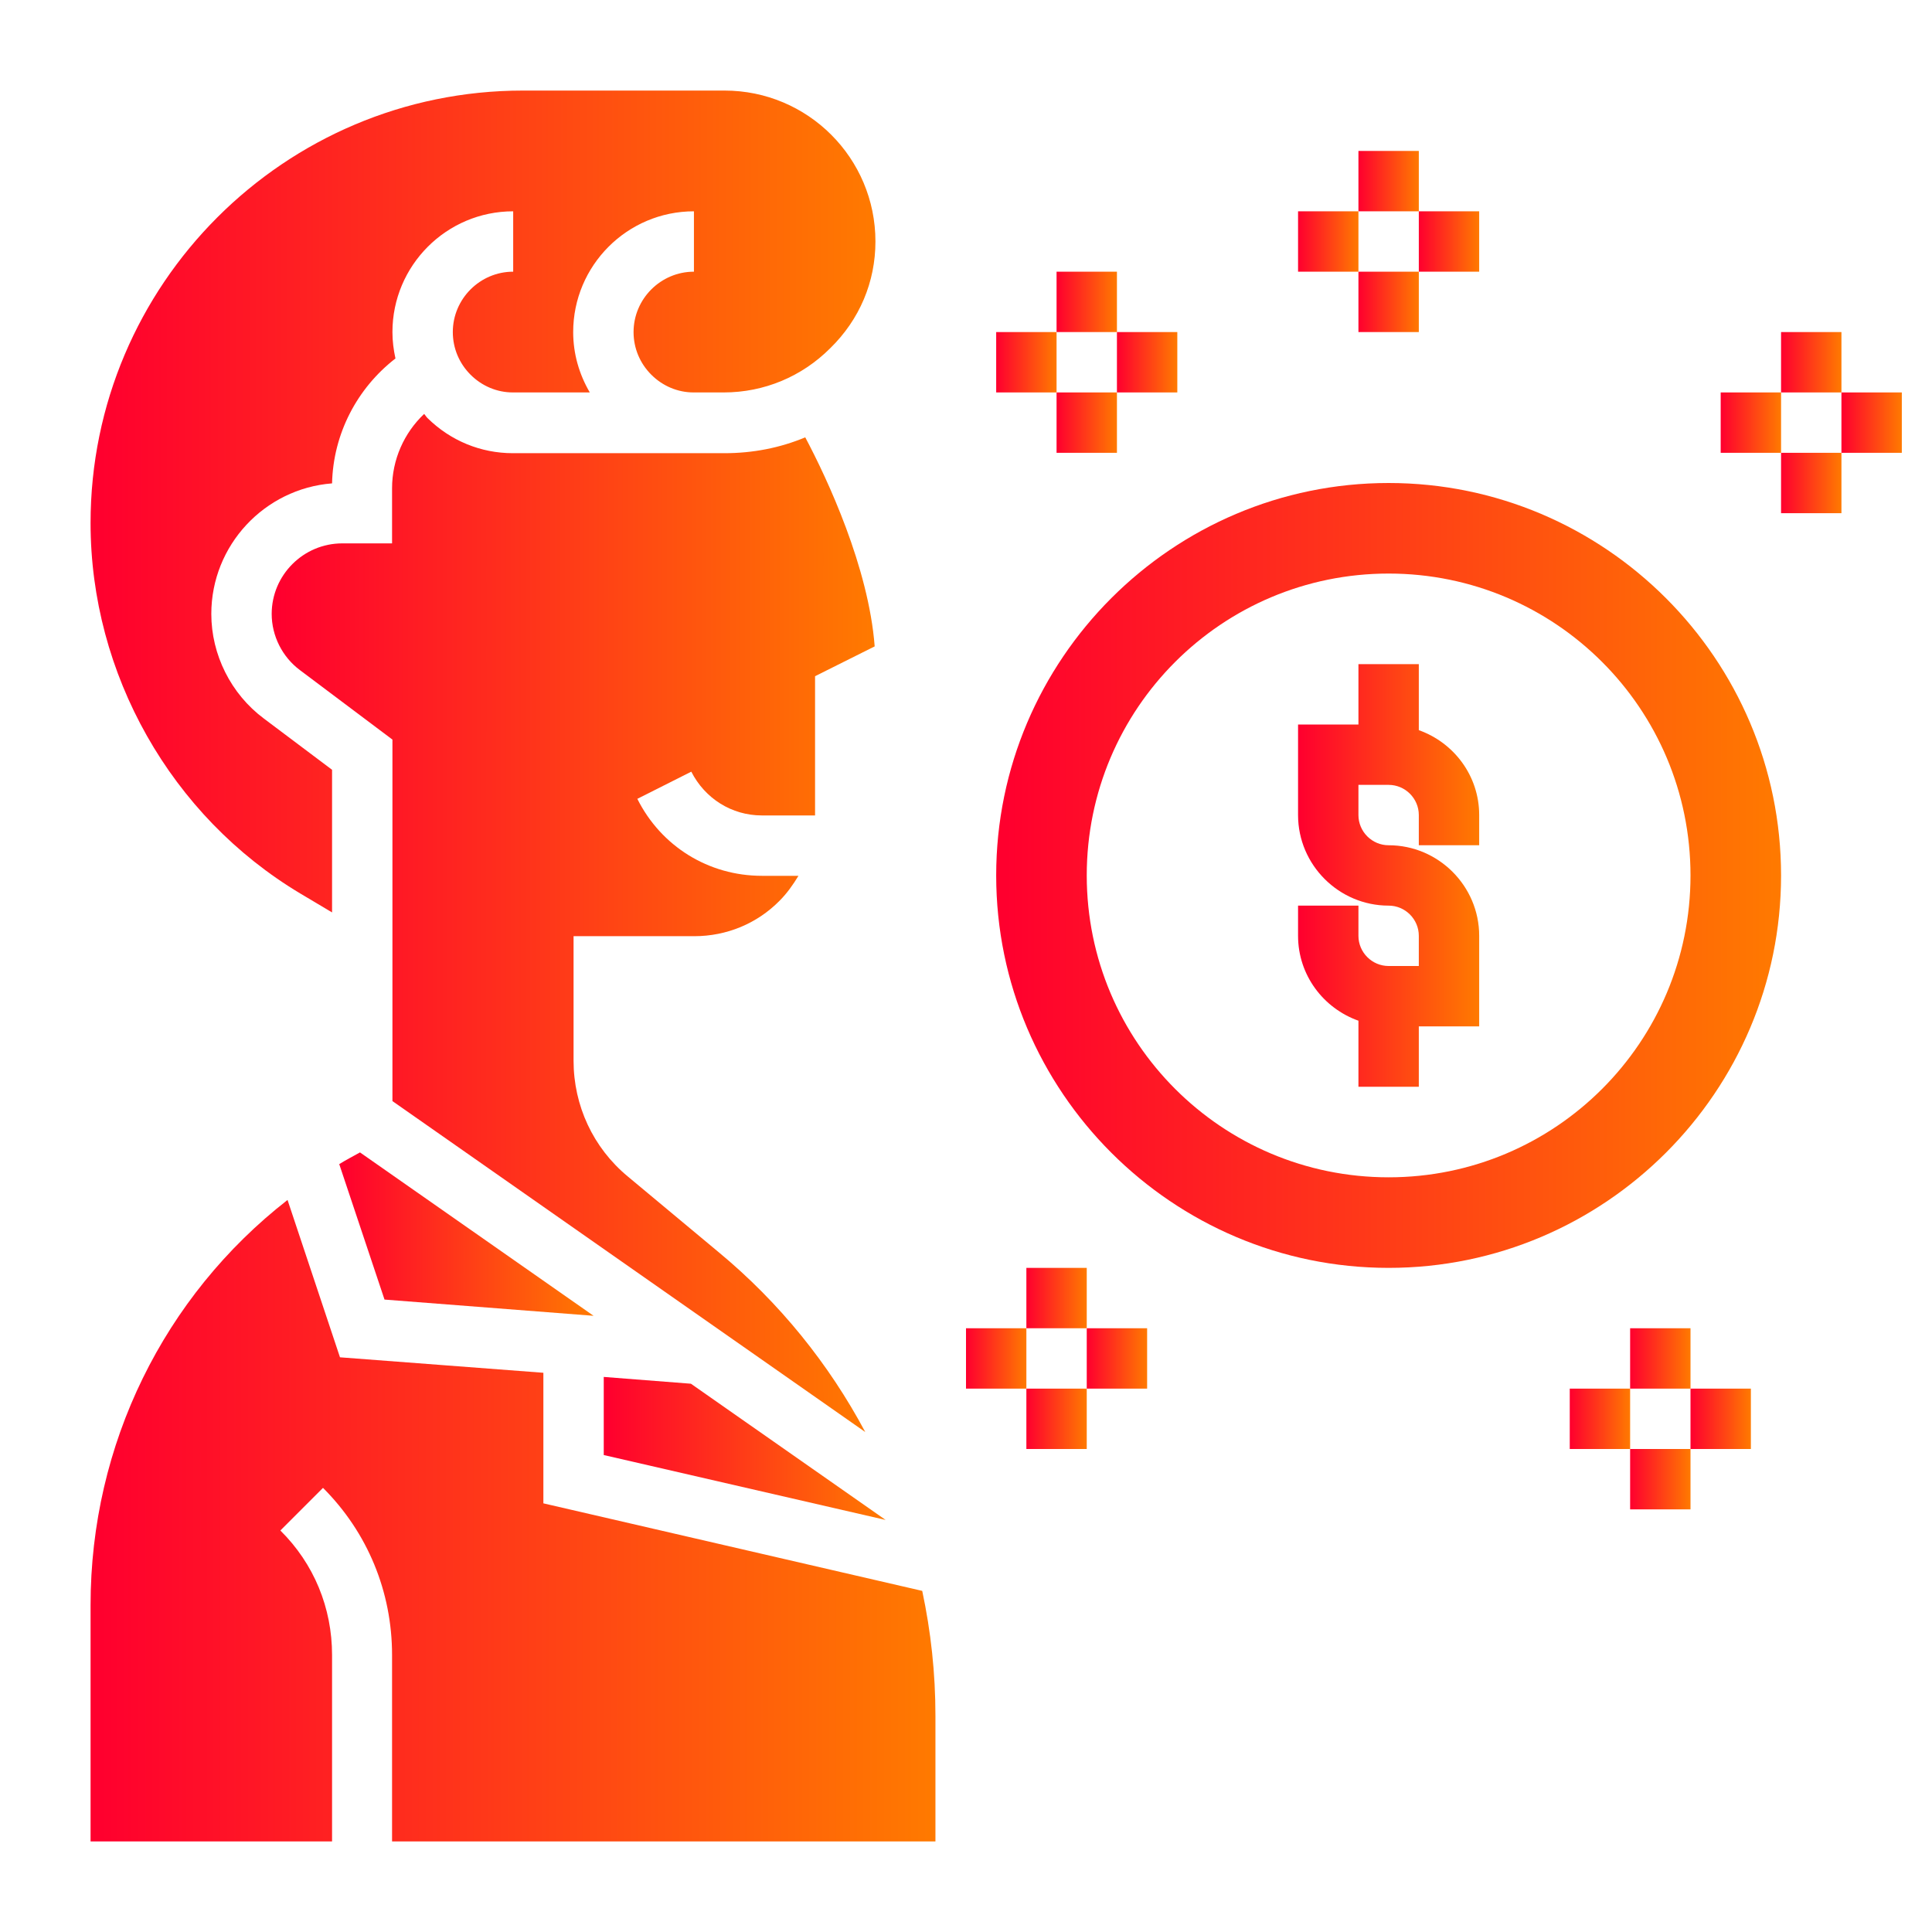 <?xml version="1.0" encoding="utf-8"?>
<!-- Generator: Adobe Illustrator 25.2.3, SVG Export Plug-In . SVG Version: 6.00 Build 0)  -->
<svg version="1.1" id="_x33_0" xmlns="http://www.w3.org/2000/svg" xmlns:xlink="http://www.w3.org/1999/xlink" x="0px" y="0px"
	 viewBox="0 0 512 512" style="enable-background:new 0 0 512 512;" xml:space="preserve">
<style type="text/css">
	.st0{fill:url(#SVGID_1_);}
	.st1{fill:url(#SVGID_2_);}
	.st2{fill:url(#SVGID_3_);}
	.st3{fill:url(#SVGID_4_);}
	.st4{fill:url(#SVGID_5_);}
	.st5{fill:url(#SVGID_6_);}
	.st6{fill:url(#SVGID_7_);}
	.st7{fill:url(#SVGID_8_);}
	.st8{fill:url(#SVGID_9_);}
	.st9{fill:url(#SVGID_10_);}
	.st10{fill:url(#SVGID_11_);}
	.st11{fill:url(#SVGID_12_);}
	.st12{fill:url(#SVGID_13_);}
	.st13{fill:url(#SVGID_14_);}
	.st14{fill:url(#SVGID_15_);}
	.st15{fill:url(#SVGID_16_);}
	.st16{fill:url(#SVGID_17_);}
	.st17{fill:url(#SVGID_18_);}
	.st18{fill:url(#SVGID_19_);}
	.st19{fill:url(#SVGID_20_);}
	.st20{fill:url(#SVGID_21_);}
	.st21{fill:url(#SVGID_22_);}
	.st22{fill:url(#SVGID_23_);}
	.st23{fill:url(#SVGID_24_);}
	.st24{fill:url(#SVGID_25_);}
	.st25{fill:url(#SVGID_26_);}
	.st26{fill:url(#SVGID_27_);}
</style>
<g>
	<linearGradient id="SVGID_1_" gradientUnits="userSpaceOnUse" x1="160" y1="383.85" x2="234.7" y2="383.85">
		<stop  offset="1.201920e-02" style="stop-color:#FF002E"/>
		<stop  offset="1" style="stop-color:#FF7A00"/>
	</linearGradient>
	<path class="st0" d="M183.1,366.7l-23.1-1.8v20.7l74.7,17.2L183.1,366.7z"/>
	<linearGradient id="SVGID_2_" gradientUnits="userSpaceOnUse" x1="89.9" y1="327.05" x2="157.3" y2="327.05">
		<stop  offset="1.201920e-02" style="stop-color:#FF002E"/>
		<stop  offset="1" style="stop-color:#FF7A00"/>
	</linearGradient>
	<path class="st1" d="M89.9,308.5l12,35.9l55.4,4.3l-61.9-43.3C93.6,306.4,91.7,307.4,89.9,308.5L89.9,308.5z"/>
	<linearGradient id="SVGID_3_" gradientUnits="userSpaceOnUse" x1="24" y1="132.9" x2="232" y2="132.9">
		<stop  offset="1.201920e-02" style="stop-color:#FF002E"/>
		<stop  offset="1" style="stop-color:#FF7A00"/>
	</linearGradient>
	<path class="st2" d="M79.6,236.8l8.4,5V204l-18.1-13.6c-8.7-6.5-13.9-16.9-13.9-27.7c0-18.2,14.1-33.2,32-34.6
		c0.3-13.1,6.6-25.2,16.8-33.1c-0.5-2.3-0.8-4.6-0.8-7c0-17.6,14.3-32,32-32v16l0,0c-8.8,0-16,7.2-16,16c0,4.3,1.7,8.3,4.7,11.3
		s7,4.7,11.2,4.7l0,0c4.4,0,11.7,0,20.4,0c-2.8-4.8-4.4-10.2-4.4-16c0-17.6,14.3-32,32-32v16c-8.8,0-16,7.2-16,16
		c0,4.3,1.7,8.3,4.7,11.3s7,4.7,11.2,4.7l0,0l0,0c2.7,0,5.4,0,8,0l0,0c10.7,0,20.7-4.2,28.2-11.7c7.8-7.6,12-17.6,12-28.3
		c0-22.1-17.9-40-40-40h-53.4C75.4,24,24,75.4,24,138.6C24,178.6,45.3,216.3,79.6,236.8z"/>
	<linearGradient id="SVGID_4_" gradientUnits="userSpaceOnUse" x1="24" y1="403" x2="247.9" y2="403">
		<stop  offset="1.201920e-02" style="stop-color:#FF002E"/>
		<stop  offset="1" style="stop-color:#FF7A00"/>
	</linearGradient>
	<path class="st3" d="M144,398.4v-34.6l-53.9-4.1L76.2,318C43.5,343.5,24,382.7,24,425.4V488h64v-49.4c0-12.5-4.8-24.2-13.7-33
		l11.3-11.3c11.8,11.8,18.3,27.5,18.3,44.3V488h144v-33.3c0-11.3-1.2-22.3-3.5-33.1L144,398.4z"/>
	<linearGradient id="SVGID_5_" gradientUnits="userSpaceOnUse" x1="72" y1="244.6" x2="231.8" y2="244.6">
		<stop  offset="1.201920e-02" style="stop-color:#FF002E"/>
		<stop  offset="1" style="stop-color:#FF7A00"/>
	</linearGradient>
	<path class="st4" d="M190.4,331.8l-24-20c-9.2-7.6-14.4-18.8-14.4-30.7v-33h32l0,0c8.5,0,16.6-3.3,22.6-9.4c2-2,3.6-4.3,5-6.6h-9.7
		c-14.1,0-26.7-7.8-33-20.4l14.3-7.2c3.6,7.1,10.7,11.6,18.7,11.6H216v-36.9l15.8-7.9c-1.6-20.9-12.5-44.3-18.4-55.4
		c-6.7,2.8-13.9,4.2-21.4,4.2l0,0c-22.5,0-46.2,0-56,0c0,0,0,0-0.1,0c-8.5,0-16.5-3.3-22.6-9.3c-0.4-0.4-0.6-0.8-0.9-1.1
		c-5.3,5-8.5,12.1-8.5,19.7V144H90.7c-10.3,0-18.7,8.4-18.7,18.7c0,5.8,2.8,11.4,7.5,14.9L104,196v95.8l125.3,87.7
		C219.7,361.5,206.6,345.2,190.4,331.8L190.4,331.8z"/>
	<linearGradient id="SVGID_6_" gradientUnits="userSpaceOnUse" x1="264" y1="232" x2="472" y2="232">
		<stop  offset="1.201920e-02" style="stop-color:#FF002E"/>
		<stop  offset="1" style="stop-color:#FF7A00"/>
	</linearGradient>
	<path class="st5" d="M368,128c-57.3,0-104,46.7-104,104s46.7,104,104,104s104-46.7,104-104S425.3,128,368,128z M368,312
		c-44.2,0-80-35.8-80-80s35.8-80,80-80s80,35.8,80,80S412.2,312,368,312z"/>
	<linearGradient id="SVGID_7_" gradientUnits="userSpaceOnUse" x1="344" y1="232" x2="392" y2="232">
		<stop  offset="1.201920e-02" style="stop-color:#FF002E"/>
		<stop  offset="1" style="stop-color:#FF7A00"/>
	</linearGradient>
	<path class="st6" d="M376,193.5V176h-16v16h-16v24c0,13.2,10.8,24,24,24c4.4,0,8,3.6,8,8v8h-8c-4.4,0-8-3.6-8-8v-8h-16v8
		c0,10.4,6.7,19.2,16,22.5V288h16v-16h16v-24c0-13.2-10.8-24-24-24c-4.4,0-8-3.6-8-8v-8h8c4.4,0,8,3.6,8,8v8h16v-8
		C392,205.6,385.3,196.8,376,193.5z"/>
	<linearGradient id="SVGID_8_" gradientUnits="userSpaceOnUse" x1="472" y1="96" x2="488" y2="96">
		<stop  offset="1.201920e-02" style="stop-color:#FF002E"/>
		<stop  offset="1" style="stop-color:#FF7A00"/>
	</linearGradient>
	<path class="st7" d="M472,88h16v16h-16V88z"/>
	<linearGradient id="SVGID_9_" gradientUnits="userSpaceOnUse" x1="472" y1="128" x2="488" y2="128">
		<stop  offset="1.201920e-02" style="stop-color:#FF002E"/>
		<stop  offset="1" style="stop-color:#FF7A00"/>
	</linearGradient>
	<path class="st8" d="M472,120h16v16h-16V120z"/>
	<linearGradient id="SVGID_10_" gradientUnits="userSpaceOnUse" x1="488" y1="112" x2="504" y2="112">
		<stop  offset="1.201920e-02" style="stop-color:#FF002E"/>
		<stop  offset="1" style="stop-color:#FF7A00"/>
	</linearGradient>
	<path class="st9" d="M488,104h16v16h-16V104z"/>
	<linearGradient id="SVGID_11_" gradientUnits="userSpaceOnUse" x1="456" y1="112" x2="472" y2="112">
		<stop  offset="1.201920e-02" style="stop-color:#FF002E"/>
		<stop  offset="1" style="stop-color:#FF7A00"/>
	</linearGradient>
	<path class="st10" d="M456,104h16v16h-16V104z"/>
	<linearGradient id="SVGID_12_" gradientUnits="userSpaceOnUse" x1="360" y1="48" x2="376" y2="48">
		<stop  offset="1.201920e-02" style="stop-color:#FF002E"/>
		<stop  offset="1" style="stop-color:#FF7A00"/>
	</linearGradient>
	<path class="st11" d="M360,40h16v16h-16V40z"/>
	<linearGradient id="SVGID_13_" gradientUnits="userSpaceOnUse" x1="360" y1="80" x2="376" y2="80">
		<stop  offset="1.201920e-02" style="stop-color:#FF002E"/>
		<stop  offset="1" style="stop-color:#FF7A00"/>
	</linearGradient>
	<path class="st12" d="M360,72h16v16h-16V72z"/>
	<linearGradient id="SVGID_14_" gradientUnits="userSpaceOnUse" x1="376" y1="64" x2="392" y2="64">
		<stop  offset="1.201920e-02" style="stop-color:#FF002E"/>
		<stop  offset="1" style="stop-color:#FF7A00"/>
	</linearGradient>
	<path class="st13" d="M376,56h16v16h-16V56z"/>
	<linearGradient id="SVGID_15_" gradientUnits="userSpaceOnUse" x1="344" y1="64" x2="360" y2="64">
		<stop  offset="1.201920e-02" style="stop-color:#FF002E"/>
		<stop  offset="1" style="stop-color:#FF7A00"/>
	</linearGradient>
	<path class="st14" d="M344,56h16v16h-16V56z"/>
	<linearGradient id="SVGID_16_" gradientUnits="userSpaceOnUse" x1="432" y1="360" x2="448" y2="360">
		<stop  offset="1.201920e-02" style="stop-color:#FF002E"/>
		<stop  offset="1" style="stop-color:#FF7A00"/>
	</linearGradient>
	<path class="st15" d="M432,352h16v16h-16V352z"/>
	<linearGradient id="SVGID_17_" gradientUnits="userSpaceOnUse" x1="432" y1="392" x2="448" y2="392">
		<stop  offset="1.201920e-02" style="stop-color:#FF002E"/>
		<stop  offset="1" style="stop-color:#FF7A00"/>
	</linearGradient>
	<path class="st16" d="M432,384h16v16h-16V384z"/>
	<linearGradient id="SVGID_18_" gradientUnits="userSpaceOnUse" x1="448" y1="376" x2="464" y2="376">
		<stop  offset="1.201920e-02" style="stop-color:#FF002E"/>
		<stop  offset="1" style="stop-color:#FF7A00"/>
	</linearGradient>
	<path class="st17" d="M448,368h16v16h-16V368z"/>
	<linearGradient id="SVGID_19_" gradientUnits="userSpaceOnUse" x1="416" y1="376" x2="432" y2="376">
		<stop  offset="1.201920e-02" style="stop-color:#FF002E"/>
		<stop  offset="1" style="stop-color:#FF7A00"/>
	</linearGradient>
	<path class="st18" d="M416,368h16v16h-16V368z"/>
	<linearGradient id="SVGID_20_" gradientUnits="userSpaceOnUse" x1="272" y1="344" x2="288" y2="344">
		<stop  offset="1.201920e-02" style="stop-color:#FF002E"/>
		<stop  offset="1" style="stop-color:#FF7A00"/>
	</linearGradient>
	<path class="st19" d="M272,336h16v16h-16V336z"/>
	<linearGradient id="SVGID_21_" gradientUnits="userSpaceOnUse" x1="272" y1="376" x2="288" y2="376">
		<stop  offset="1.201920e-02" style="stop-color:#FF002E"/>
		<stop  offset="1" style="stop-color:#FF7A00"/>
	</linearGradient>
	<path class="st20" d="M272,368h16v16h-16V368z"/>
	<linearGradient id="SVGID_22_" gradientUnits="userSpaceOnUse" x1="288" y1="360" x2="304" y2="360">
		<stop  offset="1.201920e-02" style="stop-color:#FF002E"/>
		<stop  offset="1" style="stop-color:#FF7A00"/>
	</linearGradient>
	<path class="st21" d="M288,352h16v16h-16V352z"/>
	<linearGradient id="SVGID_23_" gradientUnits="userSpaceOnUse" x1="256" y1="360" x2="272" y2="360">
		<stop  offset="1.201920e-02" style="stop-color:#FF002E"/>
		<stop  offset="1" style="stop-color:#FF7A00"/>
	</linearGradient>
	<path class="st22" d="M256,352h16v16h-16V352z"/>
	<linearGradient id="SVGID_24_" gradientUnits="userSpaceOnUse" x1="280" y1="80" x2="296" y2="80">
		<stop  offset="1.201920e-02" style="stop-color:#FF002E"/>
		<stop  offset="1" style="stop-color:#FF7A00"/>
	</linearGradient>
	<path class="st23" d="M280,72h16v16h-16V72z"/>
	<linearGradient id="SVGID_25_" gradientUnits="userSpaceOnUse" x1="280" y1="112" x2="296" y2="112">
		<stop  offset="1.201920e-02" style="stop-color:#FF002E"/>
		<stop  offset="1" style="stop-color:#FF7A00"/>
	</linearGradient>
	<path class="st24" d="M280,104h16v16h-16V104z"/>
	<linearGradient id="SVGID_26_" gradientUnits="userSpaceOnUse" x1="296" y1="96" x2="312" y2="96">
		<stop  offset="1.201920e-02" style="stop-color:#FF002E"/>
		<stop  offset="1" style="stop-color:#FF7A00"/>
	</linearGradient>
	<path class="st25" d="M296,88h16v16h-16V88z"/>
	<linearGradient id="SVGID_27_" gradientUnits="userSpaceOnUse" x1="264" y1="96" x2="280" y2="96">
		<stop  offset="1.201920e-02" style="stop-color:#FF002E"/>
		<stop  offset="1" style="stop-color:#FF7A00"/>
	</linearGradient>
	<path class="st26" d="M264,88h16v16h-16V88z"/>
</g>
</svg>
